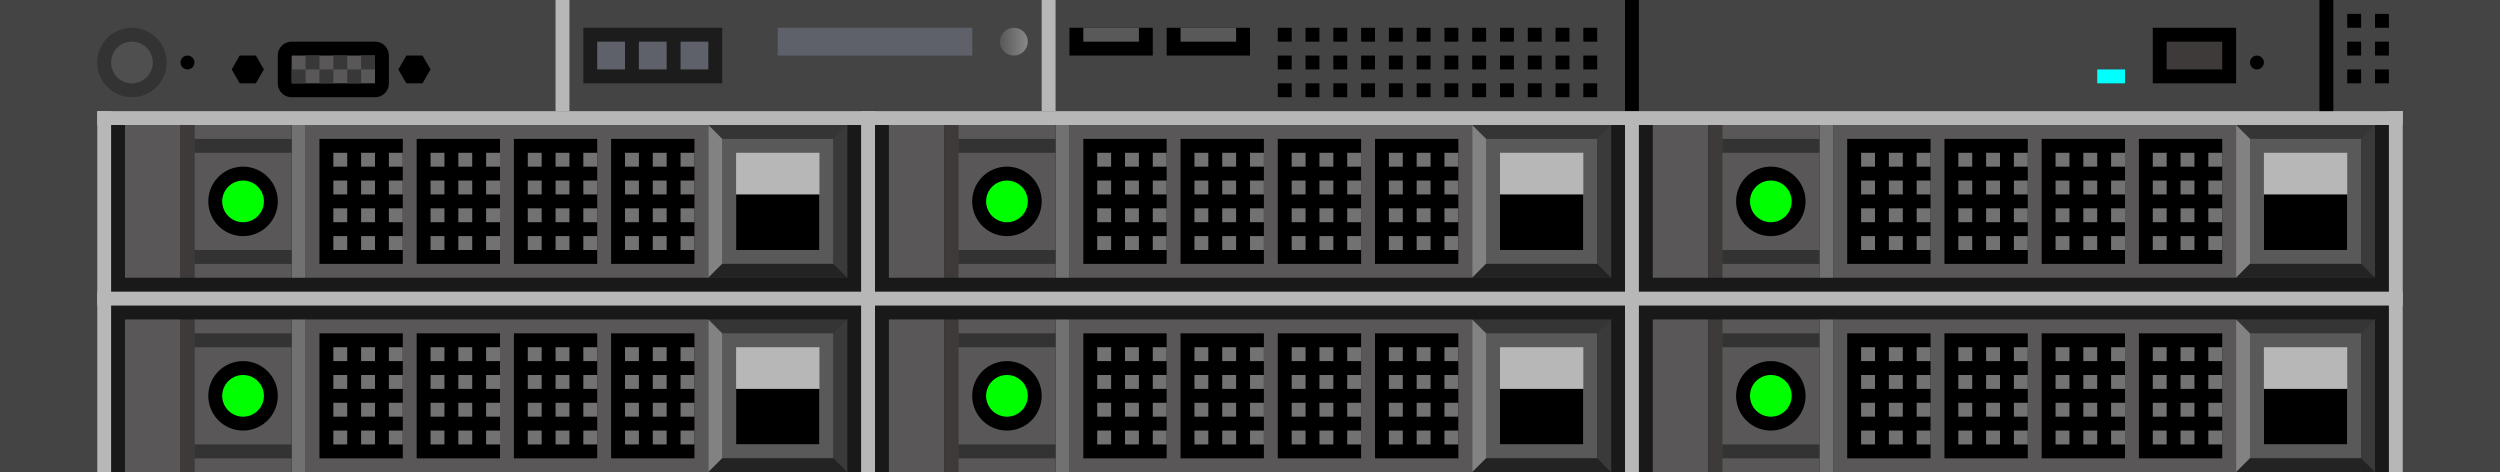 <svg id="图层_1" data-name="图层 1" xmlns="http://www.w3.org/2000/svg" xmlns:xlink="http://www.w3.org/1999/xlink" viewBox="0 0 180 34"><defs><style>.cls-1{fill:#444;}.cls-2{fill:#191919;}.cls-3{fill:#b7b7b7;}.cls-4{fill:#595757;}.cls-5{fill:#3e3a39;}.cls-6{fill:#727171;}.cls-7{fill:#353535;}.cls-8{fill:lime;}.cls-9{fill:#333;}.cls-10{fill:#595959;}.cls-11{fill:#828282;}.cls-12{fill:#3a3a3a;}.cls-13{fill:#232323;}.cls-14{fill:#727272;}.cls-15{fill:#4f4f4f;}.cls-16{fill:#383838;}.cls-17{fill:aqua;}.cls-18{fill:#5e6169;}.cls-19{fill:#1c1c1c;}.cls-20{fill:url(#未命名的渐变_2);}</style><linearGradient id="未命名的渐变_2" x1="72" y1="243" x2="74" y2="243" gradientTransform="matrix(1, 0, 0, -1, 0, 246)" gradientUnits="userSpaceOnUse"><stop offset="0" stop-color="#595757"/><stop offset="1" stop-color="#898989"/></linearGradient></defs><rect class="cls-1" x="6" width="168" height="34"/><rect class="cls-1" width="180" height="34"/><rect class="cls-2" x="7" y="8" width="166" height="26"/><rect class="cls-3" x="7" y="21" width="166" height="1"/><rect class="cls-3" x="7" y="8" width="166" height="1"/><rect class="cls-3" x="172" y="8" width="1" height="26"/><rect class="cls-3" x="7" y="8" width="1" height="26"/><rect class="cls-3" x="62" y="8" width="1" height="26"/><rect class="cls-3" x="117" y="8" width="1" height="26"/><rect class="cls-4" x="119" y="23" width="4" height="11"/><rect class="cls-4" x="132" y="23" width="29" height="11"/><rect class="cls-5" x="123" y="23" width="1" height="11"/><rect class="cls-6" x="131" y="23" width="1" height="11"/><rect class="cls-4" x="124" y="23" width="7" height="11"/><rect class="cls-7" x="161" y="23" width="10" height="11"/><circle class="cls-8" cx="127.5" cy="28.5" r="2"/><path d="M127.5,27a1.5,1.5,0,1,1-1.5,1.5,1.5,1.5,0,0,1,1.5-1.5m0-1a2.5,2.5,0,1,0,2.5,2.5,2.5,2.5,0,0,0-2.5-2.5Z"/><rect class="cls-9" x="124" y="24" width="7" height="1"/><rect class="cls-9" x="124" y="32" width="7" height="1"/><rect x="133" y="24" width="6" height="9"/><rect x="140" y="24" width="6" height="9"/><rect x="147" y="24" width="6" height="9"/><rect x="154" y="24" width="6" height="9"/><rect class="cls-10" x="162" y="24" width="8" height="9"/><rect class="cls-3" x="163" y="25" width="6" height="7"/><rect x="163" y="28" width="6" height="4"/><polygon class="cls-11" points="161 23 162 24 162 33 161 34 161 23"/><polygon class="cls-12" points="171 23 170 24 170 33 171 34 171 23"/><polygon class="cls-13" points="161 34 162 33 170 33 171 34 161 34"/><rect class="cls-14" x="136" y="25" width="1" height="1"/><rect class="cls-14" x="138" y="25" width="1" height="1"/><rect class="cls-14" x="136" y="27" width="1" height="1"/><rect class="cls-14" x="138" y="27" width="1" height="1"/><rect class="cls-14" x="136" y="29" width="1" height="1"/><rect class="cls-14" x="138" y="29" width="1" height="1"/><rect class="cls-14" x="136" y="31" width="1" height="1"/><rect class="cls-14" x="134" y="25" width="1" height="1"/><rect class="cls-14" x="134" y="27" width="1" height="1"/><rect class="cls-14" x="134" y="29" width="1" height="1"/><rect class="cls-14" x="134" y="31" width="1" height="1"/><rect class="cls-14" x="138" y="31" width="1" height="1"/><rect class="cls-14" x="143" y="25" width="1" height="1"/><rect class="cls-14" x="145" y="25" width="1" height="1"/><rect class="cls-14" x="143" y="27" width="1" height="1"/><rect class="cls-14" x="145" y="27" width="1" height="1"/><rect class="cls-14" x="143" y="29" width="1" height="1"/><rect class="cls-14" x="145" y="29" width="1" height="1"/><rect class="cls-14" x="143" y="31" width="1" height="1"/><rect class="cls-14" x="141" y="25" width="1" height="1"/><rect class="cls-14" x="141" y="27" width="1" height="1"/><rect class="cls-14" x="141" y="29" width="1" height="1"/><rect class="cls-14" x="141" y="31" width="1" height="1"/><rect class="cls-14" x="145" y="31" width="1" height="1"/><rect class="cls-14" x="150" y="25" width="1" height="1"/><rect class="cls-14" x="152" y="25" width="1" height="1"/><rect class="cls-14" x="150" y="27" width="1" height="1"/><rect class="cls-14" x="152" y="27" width="1" height="1"/><rect class="cls-14" x="150" y="29" width="1" height="1"/><rect class="cls-14" x="152" y="29" width="1" height="1"/><rect class="cls-14" x="150" y="31" width="1" height="1"/><rect class="cls-14" x="148" y="25" width="1" height="1"/><rect class="cls-14" x="148" y="27" width="1" height="1"/><rect class="cls-14" x="148" y="29" width="1" height="1"/><rect class="cls-14" x="148" y="31" width="1" height="1"/><rect class="cls-14" x="152" y="31" width="1" height="1"/><rect class="cls-14" x="157" y="25" width="1" height="1"/><rect class="cls-14" x="159" y="25" width="1" height="1"/><rect class="cls-14" x="157" y="27" width="1" height="1"/><rect class="cls-14" x="159" y="27" width="1" height="1"/><rect class="cls-14" x="157" y="29" width="1" height="1"/><rect class="cls-14" x="159" y="29" width="1" height="1"/><rect class="cls-14" x="157" y="31" width="1" height="1"/><rect class="cls-14" x="155" y="25" width="1" height="1"/><rect class="cls-14" x="155" y="27" width="1" height="1"/><rect class="cls-14" x="155" y="29" width="1" height="1"/><rect class="cls-14" x="155" y="31" width="1" height="1"/><rect class="cls-14" x="159" y="31" width="1" height="1"/><rect class="cls-4" x="64" y="23" width="4" height="11"/><rect class="cls-4" x="77" y="23" width="29" height="11"/><rect class="cls-5" x="68" y="23" width="1" height="11"/><rect class="cls-6" x="76" y="23" width="1" height="11"/><rect class="cls-4" x="69" y="23" width="7" height="11"/><rect class="cls-7" x="106" y="23" width="10" height="11"/><circle class="cls-8" cx="72.5" cy="28.5" r="2"/><path d="M72.5,27A1.5,1.5,0,1,1,71,28.5,1.5,1.5,0,0,1,72.5,27m0-1A2.5,2.5,0,1,0,75,28.5,2.5,2.5,0,0,0,72.5,26Z"/><rect class="cls-9" x="69" y="24" width="7" height="1"/><rect class="cls-9" x="69" y="32" width="7" height="1"/><rect x="78" y="24" width="6" height="9"/><rect x="85" y="24" width="6" height="9"/><rect x="92" y="24" width="6" height="9"/><rect x="99" y="24" width="6" height="9"/><rect class="cls-10" x="107" y="24" width="8" height="9"/><rect class="cls-3" x="108" y="25" width="6" height="7"/><rect x="108" y="28" width="6" height="4"/><polygon class="cls-11" points="106 23 107 24 107 33 106 34 106 23"/><polygon class="cls-12" points="116 23 115 24 115 33 116 34 116 23"/><polygon class="cls-13" points="106 34 107 33 115 33 116 34 106 34"/><rect class="cls-14" x="81" y="25" width="1" height="1"/><rect class="cls-14" x="83" y="25" width="1" height="1"/><rect class="cls-14" x="81" y="27" width="1" height="1"/><rect class="cls-14" x="83" y="27" width="1" height="1"/><rect class="cls-14" x="81" y="29" width="1" height="1"/><rect class="cls-14" x="83" y="29" width="1" height="1"/><rect class="cls-14" x="81" y="31" width="1" height="1"/><rect class="cls-14" x="79" y="25" width="1" height="1"/><rect class="cls-14" x="79" y="27" width="1" height="1"/><rect class="cls-14" x="79" y="29" width="1" height="1"/><rect class="cls-14" x="79" y="31" width="1" height="1"/><rect class="cls-14" x="83" y="31" width="1" height="1"/><rect class="cls-14" x="88" y="25" width="1" height="1"/><rect class="cls-14" x="90" y="25" width="1" height="1"/><rect class="cls-14" x="88" y="27" width="1" height="1"/><rect class="cls-14" x="90" y="27" width="1" height="1"/><rect class="cls-14" x="88" y="29" width="1" height="1"/><rect class="cls-14" x="90" y="29" width="1" height="1"/><rect class="cls-14" x="88" y="31" width="1" height="1"/><rect class="cls-14" x="86" y="25" width="1" height="1"/><rect class="cls-14" x="86" y="27" width="1" height="1"/><rect class="cls-14" x="86" y="29" width="1" height="1"/><rect class="cls-14" x="86" y="31" width="1" height="1"/><rect class="cls-14" x="90" y="31" width="1" height="1"/><rect class="cls-14" x="95" y="25" width="1" height="1"/><rect class="cls-14" x="97" y="25" width="1" height="1"/><rect class="cls-14" x="95" y="27" width="1" height="1"/><rect class="cls-14" x="97" y="27" width="1" height="1"/><rect class="cls-14" x="95" y="29" width="1" height="1"/><rect class="cls-14" x="97" y="29" width="1" height="1"/><rect class="cls-14" x="95" y="31" width="1" height="1"/><rect class="cls-14" x="93" y="25" width="1" height="1"/><rect class="cls-14" x="93" y="27" width="1" height="1"/><rect class="cls-14" x="93" y="29" width="1" height="1"/><rect class="cls-14" x="93" y="31" width="1" height="1"/><rect class="cls-14" x="97" y="31" width="1" height="1"/><rect class="cls-14" x="102" y="25" width="1" height="1"/><rect class="cls-14" x="104" y="25" width="1" height="1"/><rect class="cls-14" x="102" y="27" width="1" height="1"/><rect class="cls-14" x="104" y="27" width="1" height="1"/><rect class="cls-14" x="102" y="29" width="1" height="1"/><rect class="cls-14" x="104" y="29" width="1" height="1"/><rect class="cls-14" x="102" y="31" width="1" height="1"/><rect class="cls-14" x="100" y="25" width="1" height="1"/><rect class="cls-14" x="100" y="27" width="1" height="1"/><rect class="cls-14" x="100" y="29" width="1" height="1"/><rect class="cls-14" x="100" y="31" width="1" height="1"/><rect class="cls-14" x="104" y="31" width="1" height="1"/><rect class="cls-4" x="9" y="23" width="4" height="11"/><rect class="cls-4" x="22" y="23" width="29" height="11"/><rect class="cls-5" x="13" y="23" width="1" height="11"/><rect class="cls-6" x="21" y="23" width="1" height="11"/><rect class="cls-4" x="14" y="23" width="7" height="11"/><rect class="cls-7" x="51" y="23" width="10" height="11"/><circle class="cls-8" cx="17.5" cy="28.5" r="2"/><path d="M17.5,27A1.5,1.5,0,1,1,16,28.5,1.5,1.5,0,0,1,17.5,27m0-1A2.5,2.5,0,1,0,20,28.5,2.5,2.5,0,0,0,17.5,26Z"/><rect class="cls-9" x="14" y="24" width="7" height="1"/><rect class="cls-9" x="14" y="32" width="7" height="1"/><rect x="23" y="24" width="6" height="9"/><rect x="30" y="24" width="6" height="9"/><rect x="37" y="24" width="6" height="9"/><rect x="44" y="24" width="6" height="9"/><rect class="cls-10" x="52" y="24" width="8" height="9"/><rect class="cls-3" x="53" y="25" width="6" height="7"/><rect x="53" y="28" width="6" height="4"/><polygon class="cls-11" points="51 23 52 24 52 33 51 34 51 23"/><polygon class="cls-12" points="61 23 60 24 60 33 61 34 61 23"/><polygon class="cls-13" points="51 34 52 33 60 33 61 34 51 34"/><rect class="cls-14" x="26" y="25" width="1" height="1"/><rect class="cls-14" x="28" y="25" width="1" height="1"/><rect class="cls-14" x="26" y="27" width="1" height="1"/><rect class="cls-14" x="28" y="27" width="1" height="1"/><rect class="cls-14" x="26" y="29" width="1" height="1"/><rect class="cls-14" x="28" y="29" width="1" height="1"/><rect class="cls-14" x="26" y="31" width="1" height="1"/><rect class="cls-14" x="24" y="25" width="1" height="1"/><rect class="cls-14" x="24" y="27" width="1" height="1"/><rect class="cls-14" x="24" y="29" width="1" height="1"/><rect class="cls-14" x="24" y="31" width="1" height="1"/><rect class="cls-14" x="28" y="31" width="1" height="1"/><rect class="cls-14" x="33" y="25" width="1" height="1"/><rect class="cls-14" x="35" y="25" width="1" height="1"/><rect class="cls-14" x="33" y="27" width="1" height="1"/><rect class="cls-14" x="35" y="27" width="1" height="1"/><rect class="cls-14" x="33" y="29" width="1" height="1"/><rect class="cls-14" x="35" y="29" width="1" height="1"/><rect class="cls-14" x="33" y="31" width="1" height="1"/><rect class="cls-14" x="31" y="25" width="1" height="1"/><rect class="cls-14" x="31" y="27" width="1" height="1"/><rect class="cls-14" x="31" y="29" width="1" height="1"/><rect class="cls-14" x="31" y="31" width="1" height="1"/><rect class="cls-14" x="35" y="31" width="1" height="1"/><rect class="cls-14" x="40" y="25" width="1" height="1"/><rect class="cls-14" x="42" y="25" width="1" height="1"/><rect class="cls-14" x="40" y="27" width="1" height="1"/><rect class="cls-14" x="42" y="27" width="1" height="1"/><rect class="cls-14" x="40" y="29" width="1" height="1"/><rect class="cls-14" x="42" y="29" width="1" height="1"/><rect class="cls-14" x="40" y="31" width="1" height="1"/><rect class="cls-14" x="38" y="25" width="1" height="1"/><rect class="cls-14" x="38" y="27" width="1" height="1"/><rect class="cls-14" x="38" y="29" width="1" height="1"/><rect class="cls-14" x="38" y="31" width="1" height="1"/><rect class="cls-14" x="42" y="31" width="1" height="1"/><rect class="cls-14" x="47" y="25" width="1" height="1"/><rect class="cls-14" x="49" y="25" width="1" height="1"/><rect class="cls-14" x="47" y="27" width="1" height="1"/><rect class="cls-14" x="49" y="27" width="1" height="1"/><rect class="cls-14" x="47" y="29" width="1" height="1"/><rect class="cls-14" x="49" y="29" width="1" height="1"/><rect class="cls-14" x="47" y="31" width="1" height="1"/><rect class="cls-14" x="45" y="25" width="1" height="1"/><rect class="cls-14" x="45" y="27" width="1" height="1"/><rect class="cls-14" x="45" y="29" width="1" height="1"/><rect class="cls-14" x="45" y="31" width="1" height="1"/><rect class="cls-14" x="49" y="31" width="1" height="1"/><rect class="cls-4" x="119" y="9" width="4" height="11"/><rect class="cls-4" x="132" y="9" width="29" height="11"/><rect class="cls-5" x="123" y="9" width="1" height="11"/><rect class="cls-6" x="131" y="9" width="1" height="11"/><rect class="cls-4" x="124" y="9" width="7" height="11"/><rect class="cls-7" x="161" y="9" width="10" height="11"/><circle class="cls-8" cx="127.5" cy="14.5" r="2"/><path d="M127.5,13a1.5,1.5,0,1,1-1.5,1.5,1.5,1.5,0,0,1,1.5-1.5m0-1a2.5,2.5,0,1,0,2.5,2.5,2.5,2.5,0,0,0-2.5-2.5Z"/><rect class="cls-9" x="124" y="10" width="7" height="1"/><rect class="cls-9" x="124" y="18" width="7" height="1"/><rect x="133" y="10" width="6" height="9"/><rect x="140" y="10" width="6" height="9"/><rect x="147" y="10" width="6" height="9"/><rect x="154" y="10" width="6" height="9"/><rect class="cls-10" x="162" y="10" width="8" height="9"/><rect class="cls-3" x="163" y="11" width="6" height="7"/><rect x="163" y="14" width="6" height="4"/><polygon class="cls-11" points="161 9 162 10 162 19 161 20 161 9"/><polygon class="cls-12" points="171 9 170 10 170 19 171 20 171 9"/><polygon class="cls-13" points="161 20 162 19 170 19 171 20 161 20"/><rect class="cls-14" x="136" y="11" width="1" height="1"/><rect class="cls-14" x="138" y="11" width="1" height="1"/><rect class="cls-14" x="136" y="13" width="1" height="1"/><rect class="cls-14" x="138" y="13" width="1" height="1"/><rect class="cls-14" x="136" y="15" width="1" height="1"/><rect class="cls-14" x="138" y="15" width="1" height="1"/><rect class="cls-14" x="136" y="17" width="1" height="1"/><rect class="cls-14" x="134" y="11" width="1" height="1"/><rect class="cls-14" x="134" y="13" width="1" height="1"/><rect class="cls-14" x="134" y="15" width="1" height="1"/><rect class="cls-14" x="134" y="17" width="1" height="1"/><rect class="cls-14" x="138" y="17" width="1" height="1"/><rect class="cls-14" x="143" y="11" width="1" height="1"/><rect class="cls-14" x="145" y="11" width="1" height="1"/><rect class="cls-14" x="143" y="13" width="1" height="1"/><rect class="cls-14" x="145" y="13" width="1" height="1"/><rect class="cls-14" x="143" y="15" width="1" height="1"/><rect class="cls-14" x="145" y="15" width="1" height="1"/><rect class="cls-14" x="143" y="17" width="1" height="1"/><rect class="cls-14" x="141" y="11" width="1" height="1"/><rect class="cls-14" x="141" y="13" width="1" height="1"/><rect class="cls-14" x="141" y="15" width="1" height="1"/><rect class="cls-14" x="141" y="17" width="1" height="1"/><rect class="cls-14" x="145" y="17" width="1" height="1"/><rect class="cls-14" x="150" y="11" width="1" height="1"/><rect class="cls-14" x="152" y="11" width="1" height="1"/><rect class="cls-14" x="150" y="13" width="1" height="1"/><rect class="cls-14" x="152" y="13" width="1" height="1"/><rect class="cls-14" x="150" y="15" width="1" height="1"/><rect class="cls-14" x="152" y="15" width="1" height="1"/><rect class="cls-14" x="150" y="17" width="1" height="1"/><rect class="cls-14" x="148" y="11" width="1" height="1"/><rect class="cls-14" x="148" y="13" width="1" height="1"/><rect class="cls-14" x="148" y="15" width="1" height="1"/><rect class="cls-14" x="148" y="17" width="1" height="1"/><rect class="cls-14" x="152" y="17" width="1" height="1"/><rect class="cls-14" x="157" y="11" width="1" height="1"/><rect class="cls-14" x="159" y="11" width="1" height="1"/><rect class="cls-14" x="157" y="13" width="1" height="1"/><rect class="cls-14" x="159" y="13" width="1" height="1"/><rect class="cls-14" x="157" y="15" width="1" height="1"/><rect class="cls-14" x="159" y="15" width="1" height="1"/><rect class="cls-14" x="157" y="17" width="1" height="1"/><rect class="cls-14" x="155" y="11" width="1" height="1"/><rect class="cls-14" x="155" y="13" width="1" height="1"/><rect class="cls-14" x="155" y="15" width="1" height="1"/><rect class="cls-14" x="155" y="17" width="1" height="1"/><rect class="cls-14" x="159" y="17" width="1" height="1"/><rect class="cls-4" x="64" y="9" width="4" height="11"/><rect class="cls-4" x="77" y="9" width="29" height="11"/><rect class="cls-5" x="68" y="9" width="1" height="11"/><rect class="cls-6" x="76" y="9" width="1" height="11"/><rect class="cls-4" x="69" y="9" width="7" height="11"/><rect class="cls-7" x="106" y="9" width="10" height="11"/><circle class="cls-8" cx="72.5" cy="14.5" r="2"/><path d="M72.5,13A1.5,1.5,0,1,1,71,14.5,1.5,1.5,0,0,1,72.5,13m0-1A2.5,2.5,0,1,0,75,14.5,2.5,2.5,0,0,0,72.5,12Z"/><rect class="cls-9" x="69" y="10" width="7" height="1"/><rect class="cls-9" x="69" y="18" width="7" height="1"/><rect x="78" y="10" width="6" height="9"/><rect x="85" y="10" width="6" height="9"/><rect x="92" y="10" width="6" height="9"/><rect x="99" y="10" width="6" height="9"/><rect class="cls-10" x="107" y="10" width="8" height="9"/><rect class="cls-3" x="108" y="11" width="6" height="7"/><rect x="108" y="14" width="6" height="4"/><polygon class="cls-11" points="106 9 107 10 107 19 106 20 106 9"/><polygon class="cls-12" points="116 9 115 10 115 19 116 20 116 9"/><polygon class="cls-13" points="106 20 107 19 115 19 116 20 106 20"/><rect class="cls-14" x="81" y="11" width="1" height="1"/><rect class="cls-14" x="83" y="11" width="1" height="1"/><rect class="cls-14" x="81" y="13" width="1" height="1"/><rect class="cls-14" x="83" y="13" width="1" height="1"/><rect class="cls-14" x="81" y="15" width="1" height="1"/><rect class="cls-14" x="83" y="15" width="1" height="1"/><rect class="cls-14" x="81" y="17" width="1" height="1"/><rect class="cls-14" x="79" y="11" width="1" height="1"/><rect class="cls-14" x="79" y="13" width="1" height="1"/><rect class="cls-14" x="79" y="15" width="1" height="1"/><rect class="cls-14" x="79" y="17" width="1" height="1"/><rect class="cls-14" x="83" y="17" width="1" height="1"/><rect class="cls-14" x="88" y="11" width="1" height="1"/><rect class="cls-14" x="90" y="11" width="1" height="1"/><rect class="cls-14" x="88" y="13" width="1" height="1"/><rect class="cls-14" x="90" y="13" width="1" height="1"/><rect class="cls-14" x="88" y="15" width="1" height="1"/><rect class="cls-14" x="90" y="15" width="1" height="1"/><rect class="cls-14" x="88" y="17" width="1" height="1"/><rect class="cls-14" x="86" y="11" width="1" height="1"/><rect class="cls-14" x="86" y="13" width="1" height="1"/><rect class="cls-14" x="86" y="15" width="1" height="1"/><rect class="cls-14" x="86" y="17" width="1" height="1"/><rect class="cls-14" x="90" y="17" width="1" height="1"/><rect class="cls-14" x="95" y="11" width="1" height="1"/><rect class="cls-14" x="97" y="11" width="1" height="1"/><rect class="cls-14" x="95" y="13" width="1" height="1"/><rect class="cls-14" x="97" y="13" width="1" height="1"/><rect class="cls-14" x="95" y="15" width="1" height="1"/><rect class="cls-14" x="97" y="15" width="1" height="1"/><rect class="cls-14" x="95" y="17" width="1" height="1"/><rect class="cls-14" x="93" y="11" width="1" height="1"/><rect class="cls-14" x="93" y="13" width="1" height="1"/><rect class="cls-14" x="93" y="15" width="1" height="1"/><rect class="cls-14" x="93" y="17" width="1" height="1"/><rect class="cls-14" x="97" y="17" width="1" height="1"/><rect class="cls-14" x="102" y="11" width="1" height="1"/><rect class="cls-14" x="104" y="11" width="1" height="1"/><rect class="cls-14" x="102" y="13" width="1" height="1"/><rect class="cls-14" x="104" y="13" width="1" height="1"/><rect class="cls-14" x="102" y="15" width="1" height="1"/><rect class="cls-14" x="104" y="15" width="1" height="1"/><rect class="cls-14" x="102" y="17" width="1" height="1"/><rect class="cls-14" x="100" y="11" width="1" height="1"/><rect class="cls-14" x="100" y="13" width="1" height="1"/><rect class="cls-14" x="100" y="15" width="1" height="1"/><rect class="cls-14" x="100" y="17" width="1" height="1"/><rect class="cls-14" x="104" y="17" width="1" height="1"/><rect class="cls-4" x="9" y="9" width="4" height="11"/><rect class="cls-4" x="22" y="9" width="29" height="11"/><rect class="cls-5" x="13" y="9" width="1" height="11"/><rect class="cls-6" x="21" y="9" width="1" height="11"/><rect class="cls-4" x="14" y="9" width="7" height="11"/><rect class="cls-7" x="51" y="9" width="10" height="11"/><circle class="cls-8" cx="17.5" cy="14.5" r="2"/><path d="M17.5,13A1.5,1.5,0,1,1,16,14.5,1.5,1.5,0,0,1,17.5,13m0-1A2.5,2.5,0,1,0,20,14.5,2.5,2.5,0,0,0,17.5,12Z"/><rect class="cls-9" x="14" y="10" width="7" height="1"/><rect class="cls-9" x="14" y="18" width="7" height="1"/><rect x="23" y="10" width="6" height="9"/><rect x="30" y="10" width="6" height="9"/><rect x="37" y="10" width="6" height="9"/><rect x="44" y="10" width="6" height="9"/><rect class="cls-10" x="52" y="10" width="8" height="9"/><rect class="cls-3" x="53" y="11" width="6" height="7"/><rect x="53" y="14" width="6" height="4"/><polygon class="cls-11" points="51 9 52 10 52 19 51 20 51 9"/><polygon class="cls-12" points="61 9 60 10 60 19 61 20 61 9"/><polygon class="cls-13" points="51 20 52 19 60 19 61 20 51 20"/><rect class="cls-14" x="26" y="11" width="1" height="1"/><rect class="cls-14" x="28" y="11" width="1" height="1"/><rect class="cls-14" x="26" y="13" width="1" height="1"/><rect class="cls-14" x="28" y="13" width="1" height="1"/><rect class="cls-14" x="26" y="15" width="1" height="1"/><rect class="cls-14" x="28" y="15" width="1" height="1"/><rect class="cls-14" x="26" y="17" width="1" height="1"/><rect class="cls-14" x="24" y="11" width="1" height="1"/><rect class="cls-14" x="24" y="13" width="1" height="1"/><rect class="cls-14" x="24" y="15" width="1" height="1"/><rect class="cls-14" x="24" y="17" width="1" height="1"/><rect class="cls-14" x="28" y="17" width="1" height="1"/><rect class="cls-14" x="33" y="11" width="1" height="1"/><rect class="cls-14" x="35" y="11" width="1" height="1"/><rect class="cls-14" x="33" y="13" width="1" height="1"/><rect class="cls-14" x="35" y="13" width="1" height="1"/><rect class="cls-14" x="33" y="15" width="1" height="1"/><rect class="cls-14" x="35" y="15" width="1" height="1"/><rect class="cls-14" x="33" y="17" width="1" height="1"/><rect class="cls-14" x="31" y="11" width="1" height="1"/><rect class="cls-14" x="31" y="13" width="1" height="1"/><rect class="cls-14" x="31" y="15" width="1" height="1"/><rect class="cls-14" x="31" y="17" width="1" height="1"/><rect class="cls-14" x="35" y="17" width="1" height="1"/><rect class="cls-14" x="40" y="11" width="1" height="1"/><rect class="cls-14" x="42" y="11" width="1" height="1"/><rect class="cls-14" x="40" y="13" width="1" height="1"/><rect class="cls-14" x="42" y="13" width="1" height="1"/><rect class="cls-14" x="40" y="15" width="1" height="1"/><rect class="cls-14" x="42" y="15" width="1" height="1"/><rect class="cls-14" x="40" y="17" width="1" height="1"/><rect class="cls-14" x="38" y="11" width="1" height="1"/><rect class="cls-14" x="38" y="13" width="1" height="1"/><rect class="cls-14" x="38" y="15" width="1" height="1"/><rect class="cls-14" x="38" y="17" width="1" height="1"/><rect class="cls-14" x="42" y="17" width="1" height="1"/><rect class="cls-14" x="47" y="11" width="1" height="1"/><rect class="cls-14" x="49" y="11" width="1" height="1"/><rect class="cls-14" x="47" y="13" width="1" height="1"/><rect class="cls-14" x="49" y="13" width="1" height="1"/><rect class="cls-14" x="47" y="15" width="1" height="1"/><rect class="cls-14" x="49" y="15" width="1" height="1"/><rect class="cls-14" x="47" y="17" width="1" height="1"/><rect class="cls-14" x="45" y="11" width="1" height="1"/><rect class="cls-14" x="45" y="13" width="1" height="1"/><rect class="cls-14" x="45" y="15" width="1" height="1"/><rect class="cls-14" x="45" y="17" width="1" height="1"/><rect class="cls-14" x="49" y="17" width="1" height="1"/><circle class="cls-15" cx="9.5" cy="4.5" r="2"/><path class="cls-9" d="M9.5,3A1.5,1.5,0,1,1,8,4.5,1.5,1.5,0,0,1,9.5,3m0-1A2.5,2.5,0,1,0,12,4.5,2.5,2.5,0,0,0,9.5,2Z"/><circle cx="13.5" cy="4.5" r="0.5"/><polygon points="17.26 6 16.68 5 17.26 4 18.42 4 19 5 18.42 6 17.26 6"/><polygon points="29.26 6 28.68 5 29.26 4 30.42 4 31 5 30.42 6 29.26 6"/><path d="M28,6a1,1,0,0,1-1,1H21a1,1,0,0,1-1-1V4a1,1,0,0,1,1-1h6a1,1,0,0,1,1,1Z"/><rect class="cls-4" x="21" y="4" width="6" height="2"/><rect class="cls-16" x="22" y="4" width="1" height="1"/><rect class="cls-16" x="24" y="4" width="1" height="1"/><rect class="cls-16" x="26" y="4" width="1" height="1"/><rect class="cls-16" x="21" y="5" width="1" height="1"/><rect class="cls-16" x="23" y="5" width="1" height="1"/><rect class="cls-16" x="25" y="5" width="1" height="1"/><rect x="77" y="2" width="6" height="2"/><rect class="cls-10" x="78" y="2" width="4" height="1"/><rect x="84" y="2" width="6" height="2"/><rect class="cls-10" x="85" y="2" width="4" height="1"/><rect x="169" y="1" width="1" height="1"/><rect x="169" y="3" width="1" height="1"/><rect x="171" y="1" width="1" height="1"/><rect x="171" y="3" width="1" height="1"/><rect x="169" y="5" width="1" height="1"/><rect x="171" y="5" width="1" height="1"/><rect x="92" y="4" width="1" height="1"/><rect x="92" y="6" width="1" height="1"/><rect x="94" y="4" width="1" height="1"/><rect x="94" y="6" width="1" height="1"/><rect x="96" y="4" width="1" height="1"/><rect x="96" y="6" width="1" height="1"/><rect x="98" y="4" width="1" height="1"/><rect x="98" y="6" width="1" height="1"/><rect x="100" y="4" width="1" height="1"/><rect x="100" y="6" width="1" height="1"/><rect x="102" y="4" width="1" height="1"/><rect x="102" y="6" width="1" height="1"/><rect x="104" y="4" width="1" height="1"/><rect x="104" y="6" width="1" height="1"/><rect x="106" y="4" width="1" height="1"/><rect x="106" y="6" width="1" height="1"/><rect x="108" y="4" width="1" height="1"/><rect x="108" y="6" width="1" height="1"/><rect x="110" y="4" width="1" height="1"/><rect x="110" y="6" width="1" height="1"/><rect x="112" y="4" width="1" height="1"/><rect x="112" y="6" width="1" height="1"/><rect x="114" y="4" width="1" height="1"/><rect x="92" y="2" width="1" height="1"/><rect x="94" y="2" width="1" height="1"/><rect x="96" y="2" width="1" height="1"/><rect x="98" y="2" width="1" height="1"/><rect x="100" y="2" width="1" height="1"/><rect x="102" y="2" width="1" height="1"/><rect x="104" y="2" width="1" height="1"/><rect x="106" y="2" width="1" height="1"/><rect x="108" y="2" width="1" height="1"/><rect x="110" y="2" width="1" height="1"/><rect x="112" y="2" width="1" height="1"/><rect x="114" y="2" width="1" height="1"/><rect x="114" y="6" width="1" height="1"/><rect x="117" width="1" height="8"/><rect x="167" width="1" height="8"/><rect x="155" y="2" width="6" height="4"/><circle cx="162.5" cy="4.5" r="0.5"/><rect class="cls-5" x="156" y="3" width="4" height="2"/><rect class="cls-17" x="151" y="5" width="2" height="1"/><rect class="cls-18" x="56" y="2" width="14" height="2"/><rect class="cls-19" x="42" y="2" width="10" height="4"/><rect class="cls-18" x="43" y="3" width="2" height="2"/><rect class="cls-18" x="46" y="3" width="2" height="2"/><rect class="cls-18" x="49" y="3" width="2" height="2"/><circle class="cls-20" cx="73" cy="3" r="1"/><rect class="cls-3" x="40" width="1" height="8"/><rect class="cls-3" x="75" width="1" height="8"/></svg>